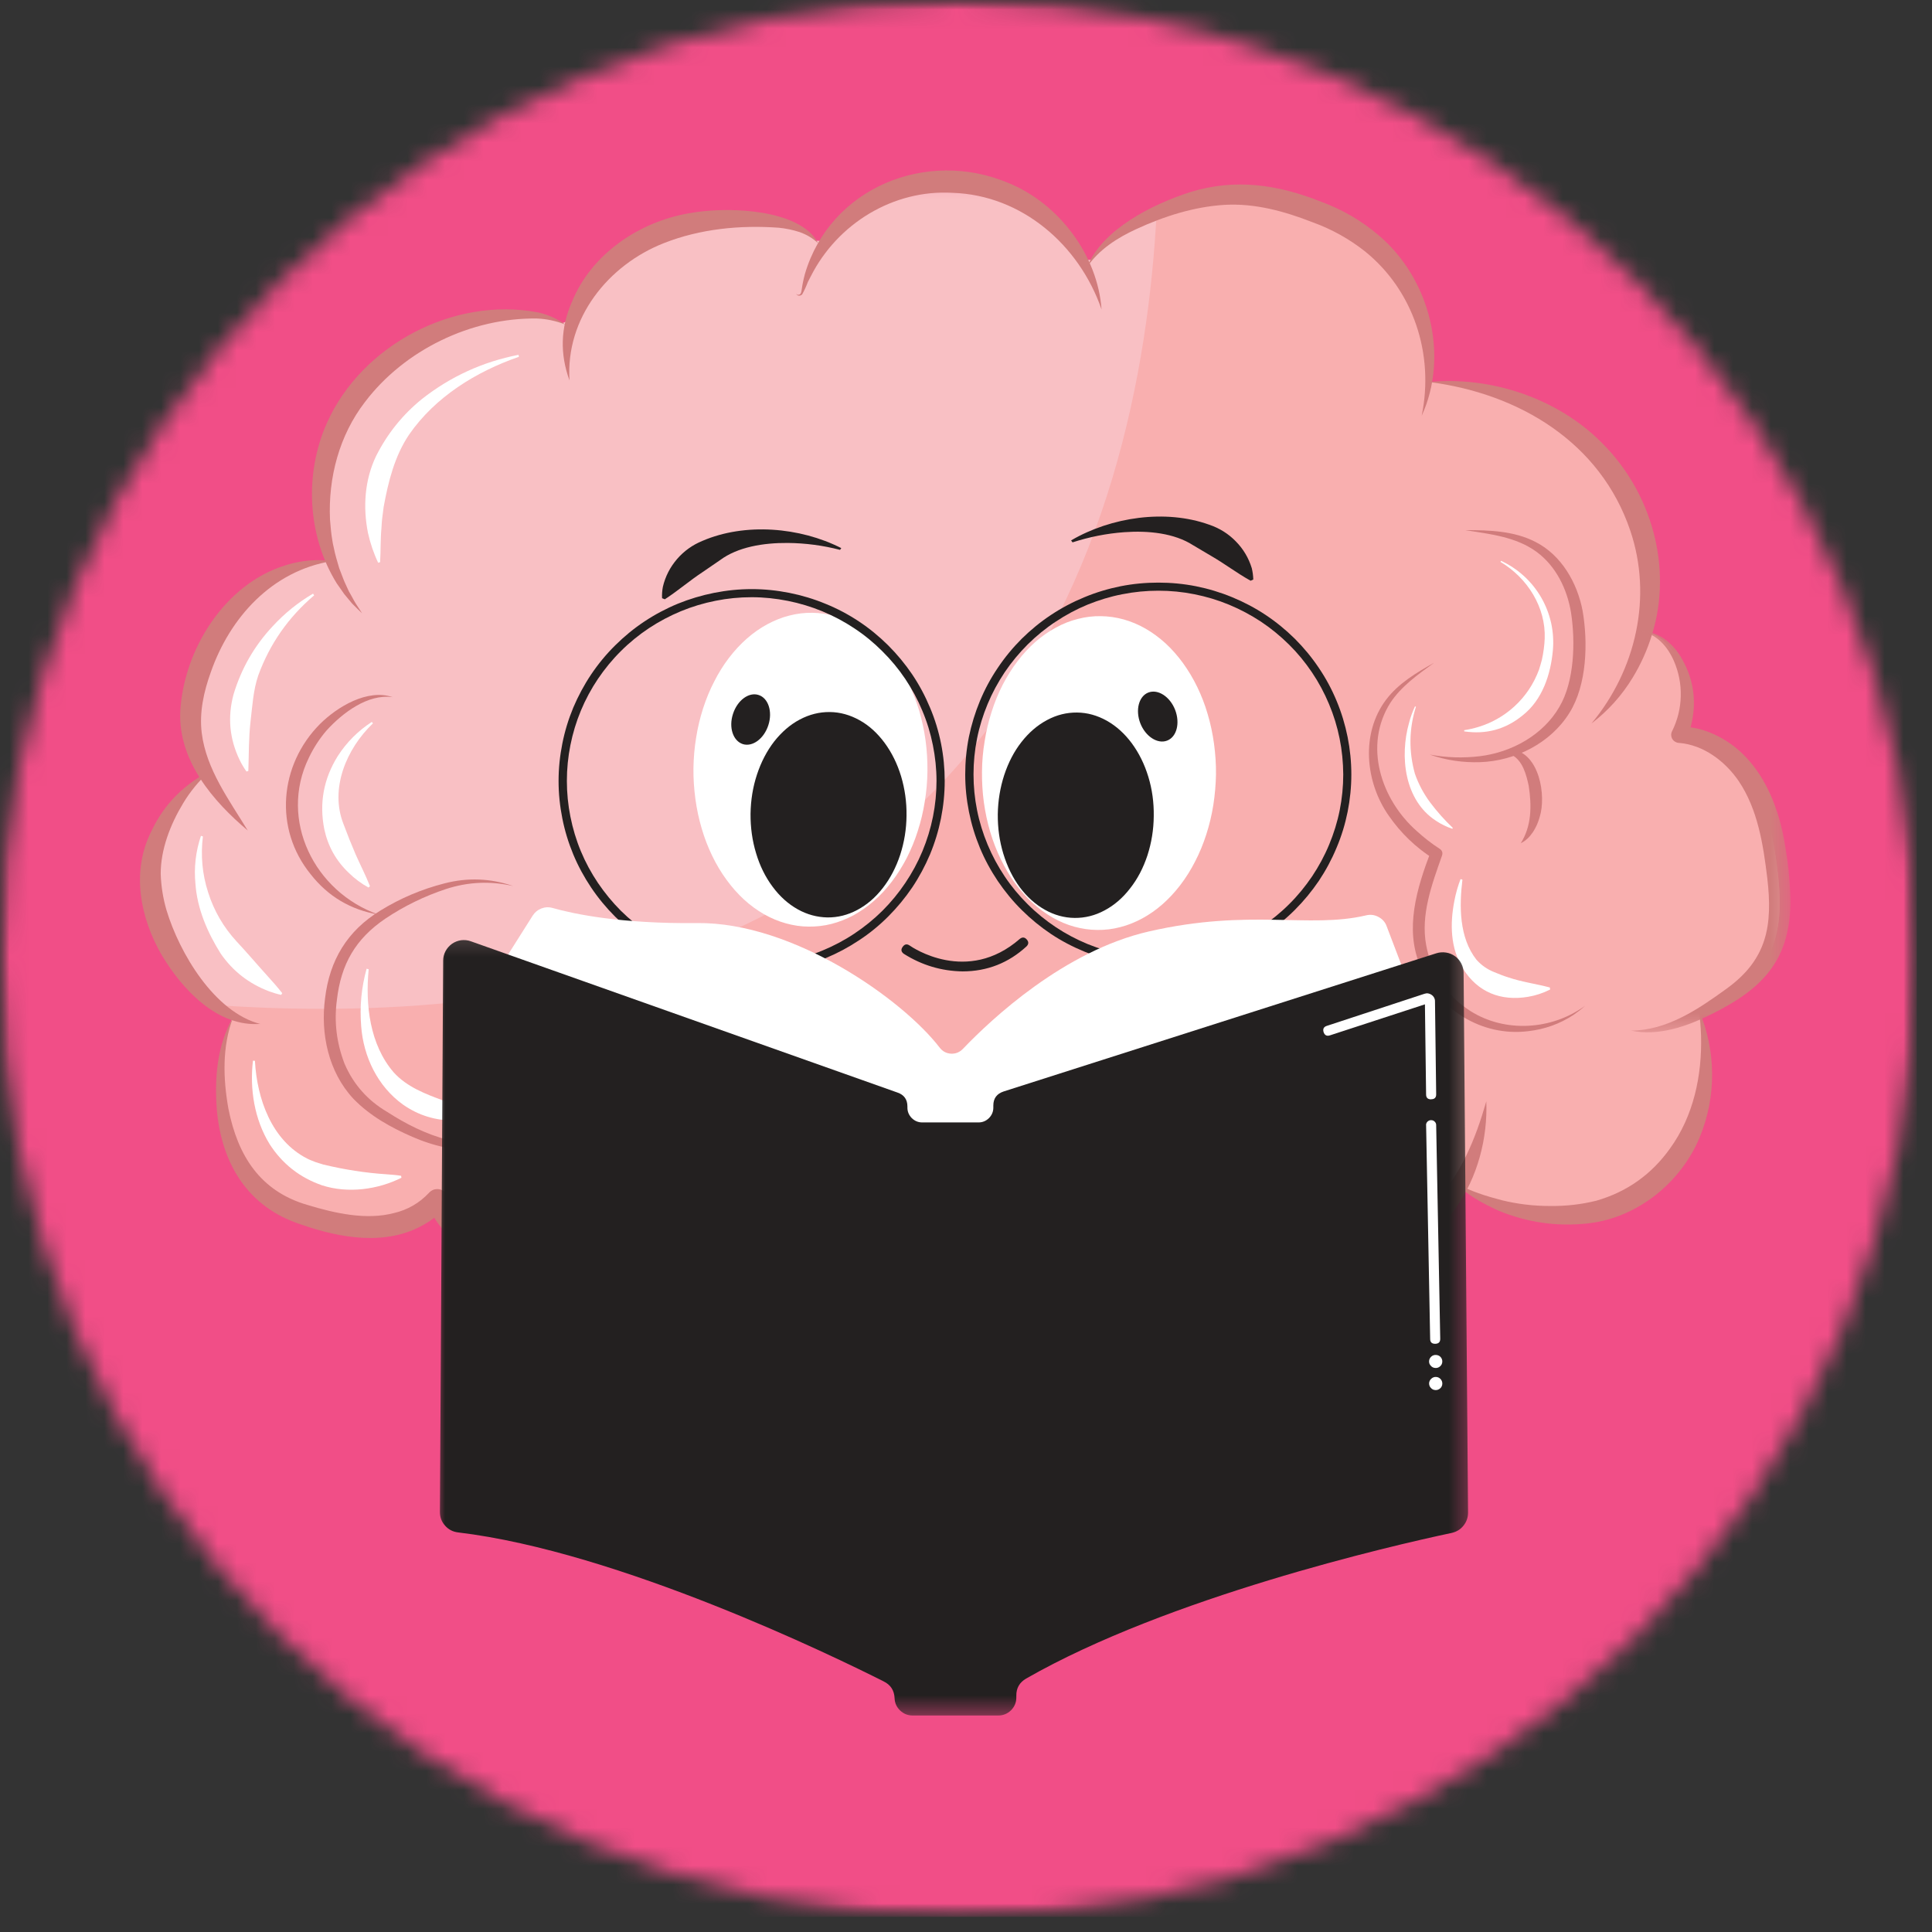 <svg width="102" height="102" viewBox="0 0 102 102" fill="none" xmlns="http://www.w3.org/2000/svg">
<rect x="0" y="0" width="102" height="102" fill="#333333" stroke="none"/>
<mask id="mask0_151_299" style="mask-type:luminance" maskUnits="userSpaceOnUse" x="0" y="0" width="102" height="102">
<path d="M0 0H101.198V101.198H0V0Z" fill="white"/>
</mask>
<g mask="url(#mask0_151_299)">
<mask id="mask1_151_299" style="mask-type:luminance" maskUnits="userSpaceOnUse" x="0" y="0" width="102" height="102">
<path d="M50.599 0C22.656 0 0 22.651 0 50.599C0 78.542 22.656 101.198 50.599 101.198C78.542 101.198 101.198 78.542 101.198 50.599C101.198 22.651 78.542 0 50.599 0Z" fill="white"/>
</mask>
<g mask="url(#mask1_151_299)">
<path d="M0 0H101.198V101.198H0V0Z" fill="#F14E87"/>
</g>
</g>
<mask id="mask2_151_299" style="mask-type:luminance" maskUnits="userSpaceOnUse" x="7" y="9" width="88" height="62">
<path d="M7 9.175H94.578V70.509H7V9.175Z" fill="white"/>
</mask>
<g mask="url(#mask2_151_299)">
<path d="M93.823 45.774C93.62 44.217 93.297 42.623 92.49 41.274C91.677 39.925 90.261 38.852 88.677 38.79C88.969 38.134 89.105 37.446 89.079 36.727C89.052 36.009 88.865 35.337 88.521 34.707C88.157 34.05 87.552 33.457 86.818 33.358C87.094 32.269 87.183 31.16 87.084 30.04C86.927 28.524 86.469 27.108 85.704 25.79C84.938 24.467 83.933 23.368 82.688 22.477C82.183 22.123 81.657 21.811 81.099 21.54C79.313 20.649 77.422 20.196 75.427 20.17C75.506 19.373 75.469 18.587 75.323 17.8C75.177 17.014 74.927 16.269 74.568 15.55C74.214 14.837 73.761 14.186 73.219 13.597C72.677 13.009 72.063 12.504 71.381 12.087C70.724 11.696 70.037 11.373 69.313 11.113C68.157 10.644 66.959 10.363 65.714 10.28C63.808 10.191 61.928 10.774 60.23 11.639C59.23 12.16 58.245 12.806 57.615 13.717L57.141 13.738C56.386 12.441 55.349 11.41 54.047 10.655C52.98 10.05 51.828 9.701 50.605 9.613C49.381 9.519 48.193 9.691 47.047 10.123C45.667 10.67 44.532 11.54 43.646 12.722L43.094 12.712C42.459 11.972 41.386 11.717 40.396 11.618C38.099 11.384 35.693 11.686 33.693 12.832C32.125 13.717 30.849 15.16 30.271 16.832L29.698 17.056C28.855 16.628 27.86 16.55 26.907 16.608C23.25 16.811 19.677 18.92 17.98 22.165C17.391 23.321 17.052 24.55 16.964 25.847C16.881 27.144 17.052 28.404 17.485 29.628C15.886 29.649 14.323 30.337 13.131 31.394C11.922 32.504 11.058 33.837 10.547 35.394C10.198 36.379 9.99 37.425 10.099 38.457C10.198 39.311 10.459 40.108 10.875 40.852C9.266 41.946 7.912 44.326 7.938 46.248C7.959 48.207 8.808 50.092 10.011 51.644C10.61 52.457 11.349 53.108 12.229 53.602L12.282 53.754C11.563 55.186 11.521 57.321 11.792 58.894C12.079 60.509 12.782 62.118 14.079 63.123C14.875 63.738 15.839 64.092 16.808 64.358C17.886 64.654 19.006 64.863 20.12 64.754C21.23 64.644 22.344 64.191 23.078 63.352C23.542 64.498 24.511 65.389 25.62 65.951C26.724 66.514 27.964 66.754 29.193 66.884C30.328 66.998 31.5 67.014 32.578 66.644C33.568 66.3 34.474 65.592 34.849 64.629L35.125 64.67C36.261 65.884 37.594 66.821 39.12 67.493C42.485 68.951 47.428 68.373 50 66.764L50.37 66.79C51.318 67.904 52.558 68.654 54.964 69.04C55.901 69.212 56.849 69.274 57.808 69.227C60.953 69.035 64.141 67.889 66.266 65.571L65.985 65.556L66.25 65.425C67.589 65.967 68.985 66.196 70.433 66.118C71.287 66.066 72.125 65.92 72.948 65.681C73.568 65.524 74.146 65.279 74.693 64.951C75.167 64.649 75.776 64.259 76.146 63.832C76.401 63.535 76.636 63.217 76.855 62.889L77.526 62.899C77.74 63.024 77.964 63.134 78.188 63.233C78.823 63.524 79.48 63.748 80.162 63.904C81.412 64.175 82.667 64.217 83.933 64.029C86.198 63.67 88.162 62.066 89.183 60.029C90.177 58.035 90.308 55.67 89.756 53.509C90.032 53.358 90.308 53.201 90.579 53.045C91.605 52.425 92.625 51.707 93.245 50.681C94.099 49.238 94.032 47.446 93.823 45.774ZM86.631 34.04C86.631 34.04 86.631 34.024 86.631 34.019V34.04ZM75.573 20.477L75.407 20.404C75.417 20.332 75.427 20.259 75.433 20.186L75.573 20.477ZM11.292 41.54L11.224 41.951L11.063 41.181C11.136 41.3 11.214 41.42 11.292 41.54Z" fill="#F9C0C4"/>
</g>
<mask id="mask3_151_299" style="mask-type:luminance" maskUnits="userSpaceOnUse" x="11" y="9" width="84" height="62">
<path d="M11 9.175H94.578V70.509H11V9.175Z" fill="white"/>
</mask>
<g mask="url(#mask3_151_299)">
<path d="M89.745 53.504C90.027 53.358 90.303 53.201 90.568 53.04C91.6 52.42 92.62 51.701 93.235 50.675C94.11 49.233 94.032 47.436 93.818 45.774C93.615 44.217 93.292 42.623 92.485 41.274C91.672 39.92 90.256 38.847 88.672 38.785C88.964 38.134 89.1 37.446 89.074 36.727C89.047 36.009 88.86 35.337 88.516 34.701C88.152 34.05 87.547 33.451 86.813 33.358C87.089 32.264 87.178 31.16 87.079 30.035C86.922 28.524 86.464 27.108 85.699 25.79C84.933 24.472 83.933 23.368 82.688 22.477C82.183 22.123 81.657 21.811 81.1 21.54C79.313 20.649 77.422 20.196 75.428 20.17C75.506 19.373 75.469 18.587 75.324 17.8C75.178 17.014 74.928 16.269 74.568 15.55C74.214 14.837 73.761 14.186 73.219 13.597C72.678 13.009 72.063 12.504 71.381 12.087C70.725 11.696 70.037 11.373 69.313 11.113C68.157 10.644 66.959 10.363 65.714 10.28C64.115 10.212 62.532 10.608 61.063 11.254C60.193 27.931 52.641 55.868 11.396 53.066C11.657 53.269 11.933 53.446 12.225 53.602L12.282 53.754C11.563 55.186 11.516 57.321 11.792 58.894C12.079 60.509 12.777 62.118 14.079 63.123C14.87 63.738 15.839 64.087 16.808 64.358C17.881 64.654 19.006 64.863 20.115 64.754C21.23 64.644 22.339 64.191 23.079 63.352C23.542 64.493 24.511 65.384 25.615 65.946C26.719 66.514 27.964 66.754 29.193 66.879C30.329 66.998 31.501 67.014 32.574 66.644C33.568 66.295 34.469 65.587 34.85 64.623L35.126 64.67C36.261 65.884 37.594 66.821 39.12 67.488C42.485 68.951 47.428 68.373 50.001 66.764L50.365 66.79C51.318 67.904 52.558 68.654 54.959 69.04C55.902 69.207 56.85 69.269 57.803 69.228C60.949 69.029 64.141 67.884 66.266 65.566L65.985 65.556L66.245 65.425C67.589 65.962 68.985 66.196 70.428 66.118C71.287 66.061 72.126 65.915 72.949 65.681C73.568 65.524 74.147 65.279 74.693 64.951C75.162 64.644 75.777 64.259 76.141 63.832C76.402 63.529 76.636 63.217 76.85 62.884L77.527 62.899C77.74 63.024 77.959 63.134 78.188 63.233C78.824 63.524 79.48 63.748 80.162 63.904C81.412 64.175 82.667 64.217 83.933 64.024C86.199 63.665 88.162 62.066 89.183 60.029C90.172 58.029 90.297 55.67 89.745 53.504ZM75.407 20.404C75.417 20.332 75.428 20.259 75.433 20.186L75.574 20.477L75.407 20.404ZM86.626 34.04C86.626 34.04 86.626 34.024 86.626 34.019V34.04Z" fill="#F9AFAF"/>
</g>
<path d="M19.115 32.379C18.98 32.254 18.829 32.097 18.693 31.967C18.657 31.936 18.589 31.863 18.558 31.826C18.464 31.717 18.261 31.467 18.177 31.368C18.073 31.222 17.881 30.946 17.776 30.795C16.219 28.279 16.058 24.988 17.276 22.295C19.12 18.201 23.974 15.649 28.401 16.493C28.933 16.608 29.412 16.826 29.855 17.139C29.37 16.946 28.87 16.837 28.355 16.816C24.87 16.764 21.344 18.483 19.266 21.227C17.912 22.983 17.323 25.222 17.422 27.425C17.448 27.769 17.485 28.191 17.547 28.535C17.563 28.66 17.589 28.779 17.62 28.904C17.683 29.248 17.808 29.654 17.907 29.993C17.948 30.097 18.068 30.42 18.11 30.524C18.183 30.727 18.334 31.024 18.417 31.217C18.485 31.337 18.636 31.602 18.698 31.722C18.823 31.946 18.98 32.154 19.115 32.379Z" fill="#D17C7C"/>
<path d="M30.068 20.087C29.553 18.681 29.594 17.295 30.198 15.931C31.224 13.405 33.751 11.701 36.407 11.254C38.204 10.925 41.511 10.993 42.844 12.358C42.98 12.504 43.099 12.665 43.193 12.842C42.912 12.576 42.584 12.384 42.219 12.254C41.865 12.139 41.495 12.061 41.126 12.024C39.079 11.873 36.959 12.082 35.047 12.837C32.115 13.988 29.849 16.795 30.068 20.087Z" fill="#D17C7C"/>
<path d="M42.047 15.488C42.062 15.556 42.104 15.576 42.172 15.561C42.281 15.55 42.302 15.431 42.318 15.337C42.359 15.045 42.417 14.754 42.495 14.467C43.833 9.905 48.927 7.837 53.24 9.66C55.932 10.759 57.958 13.504 58.156 16.337C56.979 12.925 53.943 10.3 50.297 10.181C47.161 9.993 44.208 11.811 42.807 14.587L42.651 14.889C42.568 15.113 42.469 15.326 42.354 15.535C42.271 15.644 42.047 15.639 42.047 15.488Z" fill="#D17C7C"/>
<path d="M57.402 14.087C58.199 12.097 60.865 10.774 62.834 10.144C65.214 9.405 67.469 9.743 69.745 10.649C70.87 11.061 71.886 11.655 72.797 12.431C75.495 14.717 76.516 18.779 75.058 21.951C75.73 18.686 74.615 15.332 72.068 13.274C71.23 12.613 70.313 12.102 69.308 11.738C67.818 11.155 66.256 10.722 64.647 10.816C63.037 10.915 61.464 11.415 59.975 12.102C58.98 12.561 58.027 13.175 57.397 14.087H57.402Z" fill="#D17C7C"/>
<path d="M75.428 20.17C78.678 19.847 82.225 21.014 84.563 23.373C87.188 25.967 88.324 29.951 87.219 33.498C86.975 34.3 86.636 35.056 86.199 35.774C85.626 36.717 84.902 37.524 84.022 38.196C86.391 35.352 87.245 31.493 86.074 28.024C84.506 23.363 80.209 20.769 75.428 20.165V20.17Z" fill="#D17C7C"/>
<mask id="mask4_151_299" style="mask-type:luminance" maskUnits="userSpaceOnUse" x="85" y="33" width="10" height="22">
<path d="M85.668 33.175H94.579V54.509H85.668V33.175Z" fill="white"/>
</mask>
<g mask="url(#mask4_151_299)">
<path d="M86.643 33.347C87.533 33.29 88.304 33.962 88.736 34.681C89.377 35.748 89.575 36.884 89.325 38.102C89.262 38.399 89.174 38.686 89.059 38.967L88.684 38.358C89.226 38.363 89.747 38.462 90.252 38.665C92.762 39.66 93.908 42.3 94.268 44.795C94.434 45.769 94.523 46.743 94.523 47.733C94.471 50.785 92.955 52.264 90.33 53.556C89.038 54.201 87.538 54.717 86.096 54.41C88.012 54.41 89.669 53.274 91.158 52.196C93.314 50.639 93.591 48.842 93.304 46.363C93.091 44.597 92.804 42.727 91.788 41.227C91.075 40.191 89.95 39.332 88.653 39.222C88.58 39.222 88.512 39.201 88.45 39.165C88.382 39.134 88.335 39.082 88.294 39.019C88.257 38.962 88.236 38.894 88.231 38.821C88.226 38.748 88.242 38.681 88.273 38.613C88.564 38.029 88.721 37.41 88.736 36.754C88.752 36.102 88.627 35.477 88.367 34.879C88.049 34.16 87.471 33.462 86.637 33.347H86.643Z" fill="#D17C7C"/>
</g>
<path d="M76.859 62.457C77.615 62.894 78.463 63.149 79.297 63.368C80.125 63.571 80.969 63.67 81.818 63.67C82.656 63.681 83.474 63.592 84.287 63.389C85.906 62.92 87.198 61.998 88.172 60.629C89.412 58.92 89.865 56.769 89.807 54.681C89.792 54.243 89.755 53.811 89.708 53.368C90.156 54.431 90.38 55.535 90.391 56.686C90.396 57.837 90.182 58.946 89.75 60.009C88.771 62.405 86.469 64.295 83.849 64.587C82.213 64.769 80.63 64.545 79.109 63.915C78.297 63.54 77.484 63.118 76.859 62.467V62.457Z" fill="#D17C7C"/>
<path d="M64.699 64.639C67.178 65.707 69.819 65.941 72.376 65.233C73.074 65.076 73.736 64.826 74.361 64.472C74.861 64.154 75.35 63.873 75.751 63.462C77.147 61.972 77.897 60.139 78.47 58.144C78.543 60.082 78.017 62.154 76.845 63.785C76.387 64.488 75.668 64.998 74.991 65.441C74.272 65.91 73.47 66.154 72.663 66.352C69.954 67.045 66.803 66.488 64.704 64.639H64.699Z" fill="#D17C7C"/>
<path d="M66.267 65.566C63.814 68.925 58.788 70.358 54.793 69.597C53.527 69.384 52.194 68.962 51.168 68.134C50.142 67.3 49.522 66.108 49.105 64.925C49.663 65.55 50.178 66.196 50.767 66.717C51.34 67.233 51.991 67.623 52.715 67.894C54.22 68.389 55.762 68.654 57.345 68.681C60.559 68.639 63.783 67.701 66.267 65.566Z" fill="#D17C7C"/>
<path d="M33.084 61.754C34.777 64.066 36.98 66.004 39.652 67.076C41.542 67.785 43.589 67.925 45.626 67.769C47.277 67.613 48.928 67.29 50.402 66.488C49.761 67.071 49.037 67.529 48.23 67.858C45.412 69.009 42.115 69.217 39.23 68.165C36.391 67.05 33.985 64.675 33.084 61.759V61.754Z" fill="#D17C7C"/>
<path d="M34.934 64.368C34.7 65.582 33.647 66.509 32.496 66.92C31.345 67.332 30.054 67.347 28.835 67.248C26.97 67.108 25.022 66.561 23.658 65.201C23.179 64.733 22.809 64.186 22.554 63.566L23.517 63.727C23.205 64.092 22.835 64.394 22.413 64.634C20.413 65.806 17.965 65.373 15.887 64.644C13.085 63.738 11.705 61.436 11.45 58.618C11.319 56.962 11.45 55.175 12.309 53.712C11.72 55.238 11.778 56.951 12.059 58.535C12.548 60.998 13.72 62.889 16.241 63.618C17.689 64.056 19.335 64.431 20.814 64.04C21.533 63.868 22.142 63.514 22.647 62.977C22.71 62.905 22.793 62.847 22.887 62.811C22.981 62.78 23.075 62.769 23.179 62.785C23.278 62.8 23.366 62.842 23.444 62.905C23.522 62.967 23.58 63.045 23.616 63.139C23.814 63.623 24.095 64.056 24.455 64.436C25.616 65.655 27.304 66.175 28.944 66.431C30.637 66.696 32.47 66.806 33.887 65.728C34.361 65.373 34.71 64.92 34.934 64.368Z" fill="#D17C7C"/>
<path d="M13.761 54.056C11.465 54.238 9.621 52.227 8.543 50.431C7.392 48.451 6.923 46.004 7.985 43.899C8.543 42.701 9.381 41.748 10.501 41.04C10.657 40.946 10.819 40.863 10.985 40.79C10.47 41.269 10.027 41.811 9.668 42.41C8.991 43.53 8.48 44.852 8.485 46.139C8.506 46.795 8.61 47.436 8.793 48.061C9.47 50.3 11.313 53.446 13.761 54.066V54.056Z" fill="#D17C7C"/>
<path d="M13.094 43.858C11.224 42.285 9.412 40.149 9.516 37.576C9.693 34.316 11.849 30.832 15.079 29.842C15.573 29.686 16.084 29.597 16.605 29.576C16.907 29.566 17.214 29.582 17.516 29.623C14.349 30.144 12.136 32.608 11.131 35.483C10.756 36.524 10.516 37.613 10.651 38.701C10.891 40.623 12.104 42.243 13.089 43.863L13.094 43.858Z" fill="#D17C7C"/>
<path d="M20.729 36.806C19.416 36.623 18.083 37.639 17.245 38.561C16.864 39.004 16.552 39.488 16.302 40.014C14.708 43.29 16.599 47.097 19.984 48.285C18.51 48.035 17.312 47.321 16.396 46.149C14.453 43.754 14.745 40.389 16.89 38.227C17.812 37.311 19.401 36.352 20.729 36.806Z" fill="#D17C7C"/>
<path d="M27.094 46.779C25.896 46.504 24.714 46.556 23.547 46.936C22.412 47.311 21.344 47.832 20.354 48.493C18.766 49.566 18.005 50.904 17.787 52.785C17.63 53.946 17.771 55.076 18.193 56.165C18.662 57.254 19.412 58.097 20.438 58.701C22.375 59.957 24.849 60.951 27.12 60.019C27.688 59.8 28.183 59.467 28.599 59.029C27.865 60.019 26.636 60.566 25.417 60.691C24.198 60.816 22.917 60.519 21.782 60.024C20.646 59.529 19.537 58.92 18.657 58.009C17.339 56.597 16.912 54.566 17.162 52.701C17.401 50.696 18.334 49.139 20.078 48.076C21.13 47.425 22.261 46.946 23.464 46.639C24.688 46.321 25.901 46.368 27.094 46.779Z" fill="#D17C7C"/>
<path d="M77.397 27.988C78.621 27.988 79.939 28.029 81.059 28.608C82.434 29.3 83.272 30.769 83.553 32.243C83.845 33.92 83.783 36.17 82.856 37.639C81.871 39.227 80.001 40.175 78.147 40.238C77.236 40.269 76.345 40.139 75.481 39.837C76.361 40.004 77.241 40.029 78.121 39.925C79.809 39.722 81.47 38.8 82.324 37.326C83.126 35.977 83.178 33.879 82.944 32.352C82.741 31.108 82.152 29.889 81.121 29.134C80.048 28.347 78.678 28.196 77.387 27.993L77.397 27.988Z" fill="#D17C7C"/>
<path d="M78.762 39.806C78.824 39.837 78.887 39.842 78.954 39.816C79.262 39.754 79.527 39.571 79.85 39.571C81.272 39.785 81.642 41.998 81.288 43.134C81.132 43.686 80.814 44.264 80.288 44.519C80.871 43.602 80.866 42.519 80.71 41.498C80.579 40.884 80.392 40.149 79.793 39.842C79.533 39.811 79.231 39.899 78.96 39.873C78.892 39.873 78.798 39.863 78.762 39.8V39.806Z" fill="#D17C7C"/>
<path d="M75.688 35.009C74.854 35.613 73.974 36.238 73.406 37.102C71.979 39.352 72.901 42.207 74.802 43.879C75.177 44.222 75.578 44.535 76.005 44.811C76.141 44.899 76.182 45.024 76.13 45.175C75.594 46.696 74.995 48.295 75.297 49.91C75.578 51.404 76.359 52.561 77.641 53.384C79.469 54.535 81.927 54.384 83.682 53.102C83.495 53.274 83.292 53.431 83.083 53.576C82.354 54.056 81.552 54.342 80.682 54.441C78.224 54.743 75.927 53.295 75 51.035C74.13 49.061 74.813 46.858 75.537 44.962L75.662 45.326C74.729 44.727 73.953 43.977 73.328 43.076C72.073 41.3 71.833 38.722 73.182 36.936C73.839 36.071 74.771 35.524 75.688 35.004V35.009Z" fill="#D17C7C"/>
<path d="M79.245 29.608C79.693 29.816 80.094 30.082 80.454 30.41C80.818 30.743 81.12 31.118 81.365 31.54C81.61 31.962 81.782 32.41 81.891 32.884C81.995 33.358 82.027 33.842 81.985 34.326C81.87 35.602 81.433 36.951 80.381 37.774C79.48 38.509 78.454 38.785 77.303 38.613V38.55C78.313 38.394 79.204 37.977 79.959 37.29C80.547 36.748 80.975 36.102 81.251 35.358C81.303 35.181 81.365 34.998 81.407 34.821C81.485 34.462 81.537 34.092 81.553 33.717C81.615 32.061 80.647 30.519 79.219 29.665L79.245 29.608Z" fill="white"/>
<path d="M59.406 64.608C60.115 64.863 60.828 64.889 61.552 64.691C62.984 64.332 64.349 64.009 65.167 62.696C65.552 62.066 65.875 61.405 66.141 60.712C66.115 61.493 65.938 62.238 65.604 62.946C65.068 64.092 63.984 64.738 62.776 64.988C61.62 65.243 60.38 65.425 59.406 64.608Z" fill="#D17C7C"/>
<path d="M46.064 62.457C45.986 62.436 45.913 62.415 45.84 62.394L45.882 62.311C46.97 62.712 48.079 63.212 49.204 63.352C49.767 63.41 50.319 63.368 50.866 63.233C51.439 63.087 51.975 62.863 52.48 62.561C51.757 63.587 50.392 64.108 49.142 63.983C48.512 63.91 47.913 63.717 47.35 63.415C46.798 63.144 46.293 62.806 45.835 62.394C45.798 62.379 45.793 62.352 45.819 62.321C45.84 62.295 45.861 62.295 45.882 62.321C45.939 62.368 46.001 62.415 46.064 62.462V62.457Z" fill="#D17C7C"/>
<path d="M19.683 38.196C18.292 39.529 17.396 41.639 18.136 43.509C18.334 44.04 18.547 44.576 18.771 45.097C19.021 45.665 19.303 46.201 19.532 46.785L19.454 46.858C19.068 46.644 18.719 46.384 18.407 46.076C17.74 45.441 17.313 44.675 17.12 43.774C16.85 42.399 17.084 41.113 17.834 39.915C18.303 39.186 18.902 38.587 19.631 38.113L19.693 38.196H19.683Z" fill="white"/>
<path d="M19.464 51.17C19.282 53.045 19.521 55.154 20.787 56.618C21.485 57.389 22.469 57.759 23.417 58.108C24.24 58.384 25.079 58.535 25.917 58.759V58.863C25.287 59.071 24.641 59.17 23.975 59.154C22.99 59.165 22.089 58.884 21.282 58.321C19.938 57.358 19.188 55.79 19.068 54.175C18.985 53.149 19.079 52.139 19.355 51.144L19.459 51.17H19.464Z" fill="white"/>
<path d="M10.713 44.154C10.588 45.16 10.677 46.149 10.99 47.118C11.297 48.087 11.797 48.946 12.484 49.696C13.031 50.279 13.531 50.873 14.073 51.472C14.354 51.785 14.635 52.092 14.901 52.436L14.844 52.524C14.625 52.477 14.417 52.415 14.208 52.337C13.146 51.936 12.286 51.269 11.646 50.337C10.948 49.222 10.411 47.977 10.318 46.66C10.234 45.795 10.333 44.951 10.609 44.129L10.713 44.16V44.154Z" fill="white"/>
<path d="M13.459 56.009C13.568 58.009 14.339 60.207 16.214 61.165C16.36 61.243 16.521 61.295 16.672 61.358L17.074 61.483C18.178 61.748 19.292 61.925 20.428 61.998C20.672 62.014 20.922 62.035 21.178 62.076L21.193 62.181C19.943 62.806 18.376 63.019 17.011 62.582C15.829 62.175 14.896 61.441 14.225 60.389C13.428 59.082 13.178 57.483 13.355 55.998L13.459 56.004V56.009Z" fill="white"/>
<path d="M16.585 31.431C15.231 32.582 14.246 33.988 13.637 35.654C13.366 36.446 13.324 37.279 13.226 38.102C13.127 38.962 13.142 39.837 13.111 40.701L13.012 40.733C12.877 40.54 12.757 40.337 12.652 40.123C12.116 39.009 12.007 37.858 12.33 36.66C12.741 35.295 13.429 34.092 14.408 33.05C15.027 32.379 15.736 31.806 16.527 31.342L16.585 31.431Z" fill="white"/>
<path d="M27.396 18.837C25.13 19.623 22.979 20.957 21.604 22.936C20.833 24.076 20.5 25.425 20.255 26.764C20.24 26.904 20.193 27.269 20.172 27.415C20.156 27.556 20.151 27.707 20.141 27.852C20.083 28.467 20.104 29.066 20.068 29.681L19.964 29.707C19.724 29.201 19.547 28.675 19.427 28.134C19.156 26.774 19.25 25.332 19.859 24.071C20.448 22.899 21.255 21.894 22.276 21.066C23.787 19.878 25.484 19.102 27.375 18.733L27.396 18.837Z" fill="white"/>
<path d="M74.756 37.306C74.386 38.483 74.371 39.66 74.699 40.847C74.891 41.399 75.162 41.904 75.511 42.373C75.871 42.852 76.266 43.295 76.704 43.712L76.673 43.754C76.371 43.654 76.084 43.514 75.819 43.337C74.141 42.254 73.891 39.936 74.391 38.16C74.469 37.863 74.574 37.571 74.704 37.295L74.756 37.311V37.306Z" fill="white"/>
<path d="M77.209 46.441C77.037 47.847 77.037 49.498 77.943 50.66C78.204 50.957 78.516 51.175 78.881 51.321C79.131 51.42 79.37 51.524 79.636 51.602C80.334 51.842 81.099 51.941 81.823 52.134L81.839 52.243C81.464 52.431 81.073 52.561 80.662 52.629C79.235 52.863 78.021 52.389 77.245 51.149C76.563 50.071 76.547 48.748 76.787 47.545C76.86 47.16 76.969 46.779 77.11 46.41L77.209 46.441Z" fill="white"/>
<path d="M44.413 28.936C42.23 27.826 39.334 27.587 37.084 28.556C36.564 28.769 36.116 29.087 35.746 29.514C35.376 29.946 35.126 30.431 34.996 30.983C34.959 31.181 34.944 31.378 34.954 31.582L35.1 31.639C35.814 31.175 36.407 30.655 37.105 30.196L38.017 29.571C38.949 28.878 40.298 28.655 41.595 28.665C42.527 28.675 43.449 28.795 44.35 29.03L44.423 28.925L44.413 28.936Z" fill="#232020"/>
<path d="M56.552 28.529C58.661 27.295 61.536 26.873 63.839 27.701C64.38 27.884 64.849 28.175 65.245 28.582C65.641 28.983 65.922 29.457 66.088 29.998C66.135 30.196 66.162 30.394 66.167 30.597L66.026 30.66C65.287 30.248 64.662 29.764 63.938 29.347L62.979 28.779C62.005 28.154 60.646 28.003 59.354 28.097C58.422 28.165 57.51 28.347 56.625 28.634L56.547 28.529H56.552Z" fill="#232020"/>
<path d="M42.886 32.352C43.287 32.358 43.688 32.415 44.084 32.524C44.485 32.634 44.865 32.795 45.24 33.009C45.61 33.222 45.964 33.483 46.297 33.79C46.631 34.092 46.938 34.441 47.224 34.826C47.506 35.217 47.756 35.639 47.974 36.092C48.193 36.545 48.381 37.029 48.532 37.529C48.678 38.035 48.792 38.556 48.865 39.092C48.938 39.623 48.969 40.165 48.964 40.707C48.959 41.254 48.912 41.79 48.823 42.321C48.74 42.858 48.615 43.373 48.454 43.873C48.297 44.373 48.099 44.847 47.87 45.3C47.636 45.748 47.376 46.165 47.084 46.545C46.797 46.925 46.48 47.269 46.136 47.566C45.797 47.863 45.438 48.113 45.063 48.321C44.683 48.524 44.297 48.675 43.896 48.779C43.501 48.879 43.099 48.925 42.693 48.92C42.287 48.92 41.886 48.858 41.49 48.748C41.094 48.639 40.709 48.477 40.334 48.264C39.964 48.05 39.61 47.795 39.276 47.488C38.943 47.181 38.636 46.832 38.355 46.446C38.068 46.056 37.818 45.634 37.599 45.181C37.381 44.727 37.193 44.248 37.047 43.743C36.896 43.238 36.787 42.717 36.714 42.186C36.641 41.649 36.605 41.113 36.61 40.566C36.62 40.024 36.662 39.483 36.751 38.951C36.834 38.42 36.959 37.899 37.12 37.399C37.282 36.899 37.474 36.425 37.709 35.977C37.938 35.524 38.198 35.108 38.49 34.727C38.782 34.347 39.094 34.009 39.438 33.707C39.776 33.41 40.136 33.16 40.511 32.957C40.891 32.754 41.276 32.597 41.678 32.498C42.073 32.394 42.48 32.347 42.886 32.352Z" fill="white"/>
<path d="M58.115 32.53C58.521 32.535 58.922 32.592 59.318 32.701C59.714 32.811 60.099 32.972 60.474 33.186C60.844 33.399 61.199 33.66 61.532 33.962C61.865 34.269 62.172 34.618 62.454 35.004C62.735 35.394 62.99 35.816 63.209 36.269C63.428 36.722 63.615 37.201 63.761 37.707C63.912 38.212 64.021 38.733 64.094 39.264C64.167 39.8 64.204 40.342 64.198 40.884C64.188 41.425 64.141 41.967 64.058 42.498C63.974 43.03 63.849 43.55 63.688 44.05C63.527 44.55 63.334 45.024 63.099 45.477C62.87 45.925 62.61 46.342 62.318 46.722C62.027 47.102 61.714 47.441 61.37 47.743C61.032 48.04 60.672 48.29 60.297 48.493C59.917 48.696 59.532 48.852 59.131 48.951C58.73 49.056 58.329 49.102 57.922 49.097C57.521 49.092 57.12 49.035 56.719 48.925C56.324 48.816 55.943 48.655 55.568 48.441C55.199 48.227 54.844 47.967 54.511 47.665C54.178 47.358 53.87 47.009 53.584 46.623C53.303 46.233 53.053 45.811 52.834 45.358C52.615 44.905 52.428 44.425 52.277 43.92C52.131 43.415 52.016 42.894 51.943 42.358C51.87 41.826 51.839 41.285 51.844 40.743C51.849 40.196 51.896 39.66 51.985 39.129C52.068 38.597 52.193 38.076 52.355 37.576C52.511 37.076 52.709 36.602 52.938 36.149C53.172 35.701 53.433 35.285 53.724 34.905C54.011 34.524 54.329 34.186 54.667 33.884C55.011 33.587 55.37 33.337 55.745 33.134C56.126 32.925 56.511 32.774 56.912 32.675C57.308 32.571 57.709 32.524 58.115 32.53Z" fill="white"/>
<path d="M43.807 37.592C44.354 37.597 44.875 37.743 45.38 38.024C45.88 38.3 46.318 38.701 46.698 39.212C47.078 39.727 47.37 40.316 47.573 40.983C47.771 41.649 47.87 42.342 47.86 43.061C47.854 43.78 47.74 44.467 47.526 45.129C47.307 45.79 47.005 46.373 46.61 46.879C46.219 47.384 45.771 47.769 45.261 48.04C44.755 48.311 44.229 48.441 43.682 48.436C43.136 48.425 42.61 48.285 42.11 48.004C41.61 47.722 41.167 47.326 40.787 46.811C40.407 46.3 40.115 45.712 39.917 45.045C39.714 44.379 39.62 43.686 39.625 42.967C39.636 42.248 39.745 41.556 39.964 40.894C40.182 40.233 40.485 39.649 40.875 39.144C41.271 38.644 41.719 38.254 42.224 37.988C42.735 37.717 43.261 37.587 43.807 37.592Z" fill="#232020"/>
<path d="M56.86 37.618C57.407 37.623 57.928 37.769 58.433 38.05C58.933 38.332 59.371 38.727 59.751 39.238C60.131 39.754 60.423 40.342 60.626 41.009C60.829 41.675 60.923 42.368 60.912 43.087C60.907 43.806 60.792 44.498 60.579 45.16C60.36 45.821 60.058 46.404 59.662 46.904C59.272 47.41 58.824 47.795 58.313 48.066C57.808 48.337 57.282 48.467 56.735 48.462C56.188 48.457 55.662 48.311 55.162 48.029C54.662 47.748 54.22 47.352 53.839 46.842C53.459 46.326 53.173 45.738 52.97 45.071C52.767 44.404 52.673 43.712 52.678 42.993C52.688 42.274 52.803 41.582 53.017 40.92C53.235 40.259 53.537 39.675 53.928 39.175C54.324 38.67 54.772 38.285 55.282 38.014C55.787 37.743 56.313 37.613 56.86 37.618Z" fill="#232020"/>
<path d="M50.829 51.285C49.704 51.269 48.667 50.957 47.719 50.358C47.574 50.254 47.553 50.129 47.657 49.988C47.761 49.842 47.881 49.821 48.027 49.92C48.152 50.009 51.058 51.998 53.844 49.566C53.98 49.462 54.1 49.477 54.209 49.602C54.318 49.727 54.313 49.847 54.193 49.967C53.245 50.837 52.126 51.28 50.829 51.285Z" fill="#232020"/>
<path d="M60.203 38.186C60.474 38.879 61.109 39.295 61.614 39.102C62.125 38.91 62.312 38.181 62.041 37.477C61.77 36.779 61.135 36.368 60.63 36.561C60.125 36.754 59.932 37.483 60.203 38.186Z" fill="#232020"/>
<path d="M40.567 38.279C40.338 38.998 39.734 39.446 39.218 39.285C38.703 39.118 38.463 38.41 38.698 37.691C38.927 36.977 39.531 36.524 40.047 36.691C40.562 36.852 40.797 37.566 40.567 38.279Z" fill="#232020"/>
<path d="M61.157 51.014C60.485 51.014 59.824 50.951 59.167 50.821C58.511 50.691 57.876 50.498 57.256 50.243C56.636 49.988 56.047 49.681 55.49 49.311C54.938 48.941 54.422 48.519 53.949 48.05C53.475 47.582 53.053 47.066 52.678 46.514C52.308 45.962 51.99 45.379 51.735 44.764C51.48 44.149 51.287 43.514 51.157 42.863C51.027 42.212 50.959 41.556 50.959 40.889C50.959 40.222 51.022 39.566 51.152 38.91C51.287 38.259 51.48 37.623 51.735 37.009C51.99 36.394 52.303 35.811 52.678 35.259C53.047 34.707 53.469 34.196 53.943 33.722C54.417 33.254 54.933 32.832 55.485 32.467C56.042 32.097 56.631 31.785 57.251 31.53C57.87 31.274 58.506 31.082 59.162 30.951C59.818 30.821 60.48 30.759 61.152 30.759C61.818 30.759 62.485 30.821 63.141 30.951C63.797 31.082 64.433 31.274 65.053 31.53C65.672 31.785 66.256 32.092 66.813 32.462C67.37 32.832 67.886 33.254 68.36 33.722C68.834 34.196 69.256 34.707 69.626 35.259C70.001 35.811 70.313 36.394 70.568 37.009C70.824 37.623 71.016 38.259 71.147 38.91C71.277 39.561 71.344 40.222 71.344 40.889C71.344 41.55 71.277 42.212 71.147 42.863C71.016 43.514 70.824 44.144 70.563 44.759C70.308 45.373 69.995 45.957 69.626 46.509C69.251 47.061 68.829 47.571 68.355 48.045C67.886 48.514 67.37 48.931 66.813 49.3C66.256 49.67 65.672 49.983 65.053 50.238C64.438 50.493 63.797 50.686 63.141 50.816C62.485 50.946 61.824 51.014 61.157 51.014ZM61.157 31.186C60.516 31.186 59.881 31.248 59.251 31.373C58.626 31.493 58.016 31.681 57.422 31.92C56.829 32.165 56.266 32.467 55.735 32.821C55.204 33.17 54.709 33.576 54.256 34.024C53.803 34.477 53.397 34.967 53.042 35.493C52.688 36.024 52.386 36.582 52.141 37.17C51.897 37.759 51.709 38.363 51.584 38.988C51.459 39.613 51.397 40.243 51.397 40.884C51.397 41.519 51.459 42.149 51.584 42.774C51.709 43.399 51.897 44.004 52.141 44.592C52.386 45.181 52.688 45.738 53.042 46.269C53.397 46.8 53.803 47.29 54.256 47.738C54.709 48.191 55.204 48.592 55.735 48.946C56.266 49.3 56.829 49.597 57.422 49.842C58.016 50.082 58.626 50.269 59.251 50.394C59.881 50.519 60.516 50.576 61.157 50.576C61.797 50.576 62.433 50.519 63.058 50.394C63.688 50.269 64.297 50.082 64.891 49.842C65.485 49.597 66.047 49.3 66.579 48.946C67.11 48.592 67.605 48.191 68.058 47.738C68.511 47.29 68.912 46.8 69.272 46.269C69.626 45.738 69.928 45.181 70.172 44.592C70.417 44.004 70.605 43.399 70.73 42.774C70.855 42.149 70.917 41.519 70.917 40.884C70.912 40.243 70.85 39.613 70.725 38.993C70.6 38.368 70.412 37.759 70.167 37.175C69.922 36.587 69.62 36.024 69.266 35.498C68.907 34.967 68.506 34.477 68.053 34.03C67.6 33.582 67.105 33.175 66.574 32.821C66.042 32.472 65.48 32.17 64.886 31.925C64.297 31.681 63.688 31.498 63.058 31.373C62.433 31.248 61.797 31.186 61.157 31.186Z" fill="#232020"/>
<path d="M39.683 51.363C39.016 51.363 38.355 51.295 37.693 51.165C37.037 51.035 36.402 50.847 35.782 50.592C35.167 50.337 34.579 50.024 34.022 49.655C33.464 49.285 32.949 48.863 32.475 48.394C32.006 47.925 31.584 47.415 31.209 46.858C30.839 46.306 30.521 45.722 30.266 45.108C30.011 44.493 29.818 43.863 29.688 43.207C29.558 42.556 29.49 41.899 29.49 41.233C29.49 40.566 29.558 39.91 29.688 39.259C29.818 38.602 30.011 37.972 30.266 37.358C30.527 36.743 30.839 36.16 31.209 35.608C31.584 35.05 32.006 34.54 32.48 34.071C32.954 33.602 33.464 33.181 34.022 32.811C34.579 32.441 35.167 32.129 35.787 31.873C36.402 31.623 37.042 31.431 37.699 31.3C38.355 31.17 39.016 31.102 39.688 31.102C40.355 31.102 41.016 31.17 41.672 31.3C42.329 31.431 42.969 31.623 43.584 31.878C44.204 32.129 44.792 32.441 45.35 32.811C45.907 33.181 46.417 33.602 46.891 34.071C47.365 34.545 47.787 35.056 48.162 35.608C48.532 36.16 48.844 36.743 49.1 37.358C49.36 37.972 49.553 38.608 49.683 39.259C49.813 39.91 49.876 40.571 49.876 41.233C49.876 41.899 49.808 42.556 49.678 43.212C49.547 43.863 49.355 44.493 49.1 45.108C48.839 45.722 48.527 46.306 48.157 46.858C47.782 47.41 47.36 47.92 46.886 48.394C46.417 48.863 45.902 49.285 45.344 49.649C44.787 50.019 44.199 50.332 43.584 50.587C42.964 50.842 42.329 51.035 41.672 51.165C41.016 51.295 40.355 51.363 39.683 51.363ZM39.683 31.53C39.042 31.53 38.407 31.592 37.782 31.717C37.152 31.842 36.542 32.024 35.949 32.269C35.36 32.514 34.797 32.811 34.261 33.165C33.73 33.519 33.235 33.92 32.782 34.373C32.329 34.821 31.928 35.311 31.568 35.842C31.214 36.368 30.912 36.931 30.667 37.519C30.422 38.108 30.24 38.712 30.115 39.337C29.99 39.962 29.928 40.592 29.928 41.227C29.928 41.863 29.99 42.493 30.115 43.118C30.24 43.743 30.422 44.352 30.667 44.941C30.912 45.53 31.214 46.087 31.568 46.613C31.928 47.144 32.329 47.634 32.782 48.087C33.235 48.535 33.73 48.936 34.261 49.29C34.797 49.644 35.36 49.941 35.949 50.186C36.542 50.431 37.152 50.613 37.782 50.738C38.407 50.863 39.042 50.925 39.683 50.925C40.324 50.925 40.959 50.863 41.589 50.738C42.214 50.613 42.829 50.431 43.417 50.186C44.011 49.941 44.574 49.644 45.105 49.29C45.636 48.936 46.131 48.535 46.584 48.087C47.037 47.634 47.443 47.144 47.797 46.613C48.152 46.087 48.454 45.53 48.699 44.941C48.943 44.352 49.131 43.743 49.256 43.118C49.381 42.493 49.443 41.863 49.443 41.227C49.443 40.592 49.376 39.962 49.251 39.337C49.126 38.712 48.943 38.108 48.693 37.519C48.449 36.931 48.147 36.373 47.792 35.842C47.438 35.316 47.032 34.826 46.579 34.379C46.126 33.925 45.636 33.524 45.1 33.17C44.568 32.816 44.006 32.519 43.417 32.274C42.824 32.03 42.214 31.847 41.589 31.722C40.959 31.597 40.324 31.53 39.683 31.53Z" fill="#232020"/>
<path d="M26.828 50.389L28.125 48.337C28.24 48.16 28.391 48.035 28.583 47.962C28.776 47.889 28.974 47.879 29.172 47.936C30.271 48.248 32.76 48.78 36.807 48.733C41.88 48.675 47.667 52.769 49.615 55.316C49.766 55.509 49.964 55.613 50.208 55.629C50.453 55.639 50.661 55.556 50.833 55.379C52.354 53.79 56.182 50.201 60.661 49.175C66.005 47.951 69.083 49.04 72.125 48.326C72.354 48.269 72.573 48.3 72.776 48.41C72.984 48.519 73.13 48.681 73.208 48.899L73.99 50.951L64.745 60.78C64.745 60.78 51.349 63.566 50.328 63.629C49.307 63.696 40.188 63.311 39.099 62.233C38.016 61.155 26.828 50.389 26.828 50.389Z" fill="white"/>
<mask id="mask5_151_299" style="mask-type:luminance" maskUnits="userSpaceOnUse" x="23" y="49" width="55" height="42">
<path d="M23 49.175H77.667V90.582H23V49.175Z" fill="white"/>
</mask>
<g mask="url(#mask5_151_299)">
<path d="M24.86 49.696L47.381 57.681C47.73 57.8 47.907 58.045 47.907 58.415V58.477C47.907 58.691 47.985 58.873 48.136 59.029C48.292 59.181 48.475 59.259 48.693 59.259H51.657C51.876 59.259 52.058 59.181 52.214 59.029C52.365 58.873 52.443 58.691 52.443 58.477V58.368C52.443 57.988 52.626 57.743 52.99 57.623L75.839 50.326C76.006 50.274 76.172 50.264 76.344 50.29C76.516 50.316 76.672 50.379 76.818 50.483C76.959 50.582 77.068 50.712 77.147 50.863C77.23 51.019 77.266 51.181 77.272 51.352L77.506 79.858C77.506 80.113 77.428 80.342 77.266 80.545C77.105 80.748 76.897 80.873 76.641 80.931C73.376 81.623 61.647 84.342 54.178 88.618C53.829 88.821 53.652 89.118 53.657 89.524V89.618C53.657 89.884 53.563 90.108 53.376 90.295C53.188 90.477 52.964 90.571 52.699 90.571H48.188C47.928 90.571 47.709 90.483 47.522 90.306C47.339 90.129 47.24 89.915 47.23 89.66C47.214 89.248 47.022 88.951 46.652 88.769C44.037 87.451 32.678 81.92 24.188 80.904C23.912 80.873 23.683 80.754 23.501 80.55C23.313 80.342 23.225 80.102 23.225 79.826L23.396 50.717C23.396 50.54 23.438 50.373 23.521 50.217C23.605 50.061 23.719 49.931 23.865 49.826C24.011 49.727 24.167 49.665 24.344 49.639C24.521 49.618 24.693 49.634 24.86 49.696Z" fill="#232020"/>
</g>
<path d="M75.557 58.04C75.38 58.04 75.291 57.957 75.291 57.78L75.229 53.024L70.219 54.66C70.052 54.717 69.937 54.66 69.88 54.493C69.828 54.326 69.885 54.212 70.052 54.16L75.203 52.467C75.338 52.42 75.463 52.441 75.583 52.524C75.698 52.608 75.76 52.717 75.76 52.858L75.823 57.769C75.828 57.941 75.739 58.035 75.562 58.035L75.557 58.04Z" fill="white"/>
<path d="M75.771 70.946C75.594 70.946 75.505 70.863 75.505 70.686L75.292 59.431C75.281 59.352 75.302 59.285 75.354 59.227C75.406 59.17 75.474 59.139 75.552 59.139C75.63 59.139 75.698 59.165 75.75 59.222C75.802 59.274 75.828 59.342 75.823 59.42L76.037 70.675C76.042 70.853 75.953 70.941 75.776 70.946H75.771Z" fill="white"/>
<path d="M75.448 71.863C75.453 71.764 75.495 71.686 75.562 71.623C75.635 71.556 75.719 71.53 75.818 71.535C75.911 71.54 75.995 71.576 76.057 71.644C76.12 71.717 76.151 71.8 76.146 71.894C76.141 71.993 76.104 72.071 76.031 72.134C75.958 72.201 75.875 72.228 75.781 72.222C75.682 72.217 75.604 72.181 75.542 72.108C75.474 72.04 75.443 71.957 75.448 71.863Z" fill="white"/>
<path d="M75.449 73.03C75.454 72.931 75.496 72.853 75.564 72.79C75.637 72.722 75.72 72.691 75.819 72.696C75.913 72.701 75.991 72.738 76.059 72.811C76.121 72.884 76.152 72.967 76.147 73.061C76.142 73.155 76.106 73.238 76.033 73.3C75.96 73.363 75.876 73.394 75.783 73.389C75.684 73.384 75.606 73.347 75.543 73.274C75.475 73.207 75.449 73.123 75.449 73.03Z" fill="white"/>
</svg>
